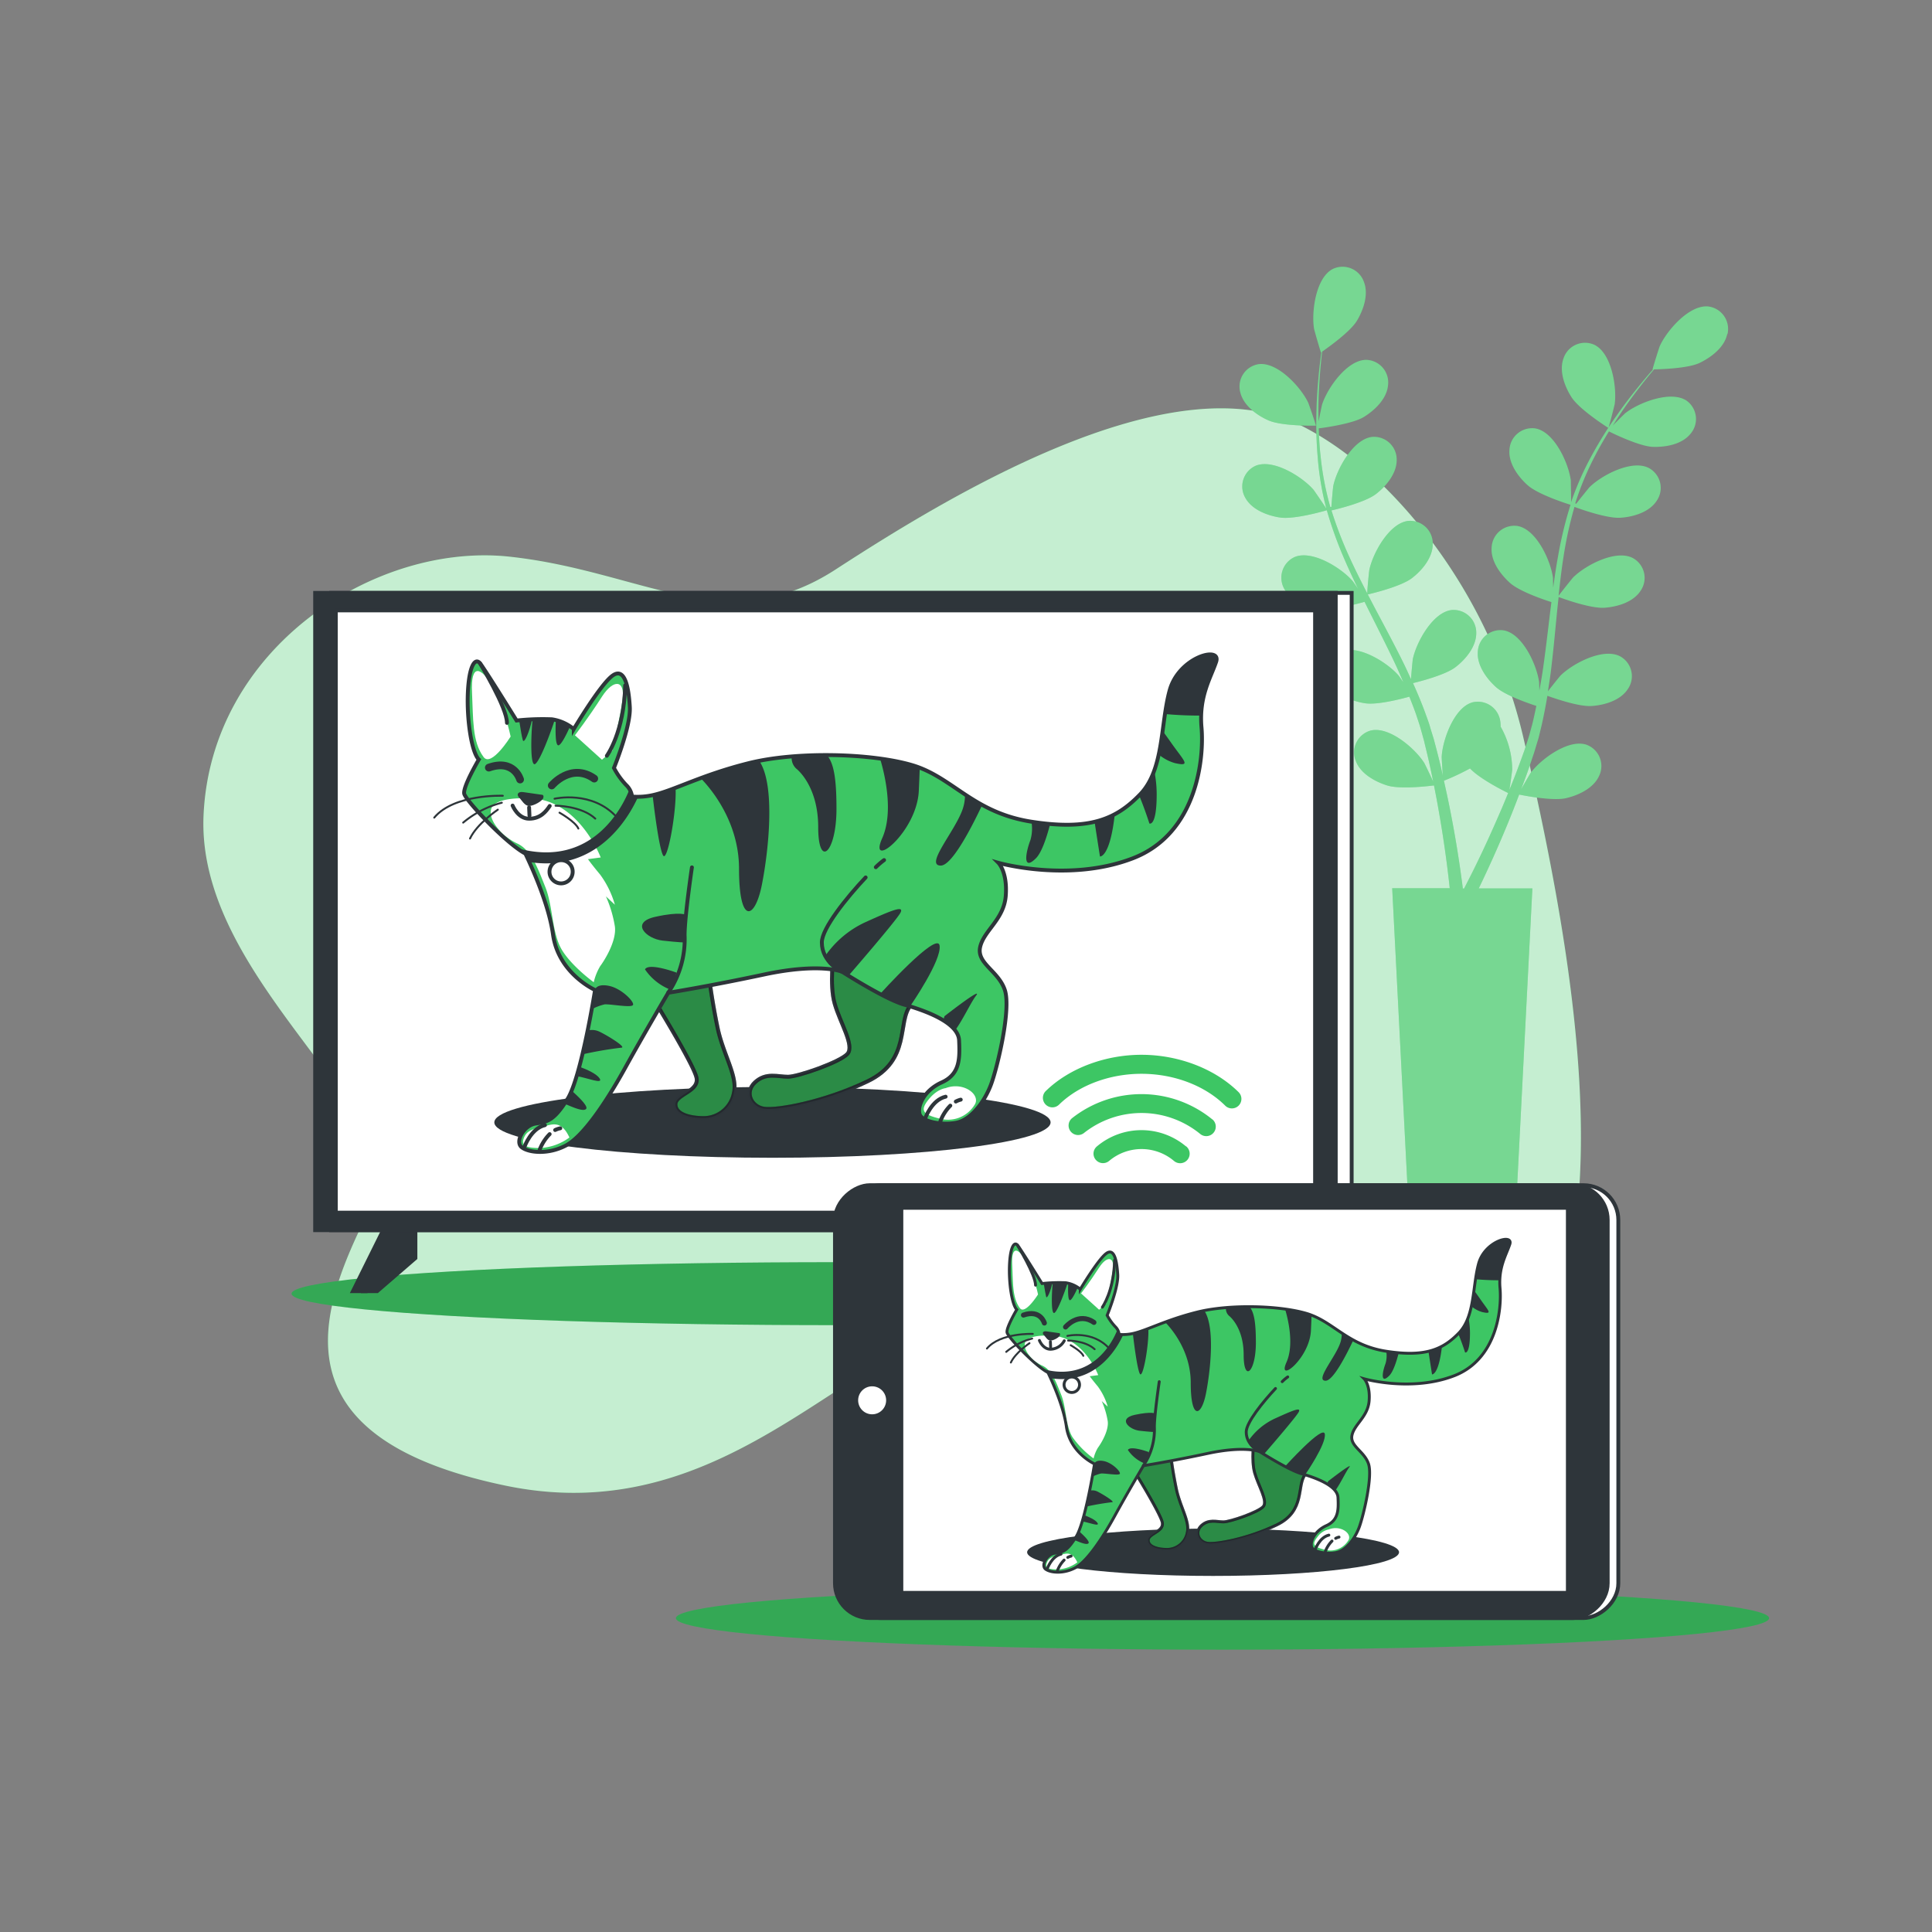 <svg xmlns="http://www.w3.org/2000/svg" viewBox="0 0 500 500"><rect x="0" y="0" width="500" height="500" fill="#808080" stroke="none"/><g id="freepik--background-simple--inject-293"><path d="M394.48,191.9a136.57,136.57,0,0,0-29.55-58.77c-7.77-9-17.23-17.47-28.21-23-33.82-17-92.13,18.86-120.46,37.25s-49.58.47-84.36-3.31S54.61,167.66,52.68,211s55.06,77.32,43.47,100.89-29,59.41,34.78,72.61,95.65-49,135.26-43.37,32.4,57.14,103.37,33C427,354.62,409.18,255.48,394.48,191.9Z" style="fill:#3DC664"></path><path d="M394.48,191.9a136.57,136.57,0,0,0-29.55-58.77c-7.77-9-17.23-17.47-28.21-23-33.82-17-92.13,18.86-120.46,37.25s-49.58.47-84.36-3.31S54.61,167.66,52.68,211s55.06,77.32,43.47,100.89-29,59.41,34.78,72.61,95.65-49,135.26-43.37,32.4,57.14,103.37,33C427,354.62,409.18,255.48,394.48,191.9Z" style="fill:#fff;opacity:0.7"></path></g><g id="freepik--shadow-1--inject-293"><ellipse cx="216.91" cy="334.8" rx="141.46" ry="8.15" style="fill:#3DC664"></ellipse><ellipse cx="216.91" cy="334.8" rx="141.46" ry="8.15" style="opacity:0.15"></ellipse></g><g id="freepik--shadow-2--inject-293"><ellipse cx="316.38" cy="418.78" rx="141.46" ry="8.15" style="fill:#3DC664"></ellipse><ellipse cx="316.38" cy="418.78" rx="141.46" ry="8.15" style="opacity:0.15"></ellipse></g><g id="freepik--Plant--inject-293"><path d="M321,101.59a5.85,5.85,0,0,1,4.7-7.34c4.9-.67,10.93,5.92,12.84,9.91.16.34,2.12,6,2,6s-8.7.19-12.25-1.36C325.34,107.51,321.85,105,321,101.59Zm126-15.12c-.72,3.42-4.14,6-7.12,7.44s-10.07,1.65-11.81,1.68c-.94,1.12-1.94,2.32-3,3.68-1.87,2.4-3.95,5.13-6,8.25-.56.83-1.12,1.74-1.68,2.62,1.25-1.28,3-3,3.18-3.17,3.46-2.75,11.76-6,15.88-3.3a5.85,5.85,0,0,1,1,8.65c-2.21,2.7-6.45,3.45-9.75,3.32s-9.9-3.27-11.31-4c-1.21,2-2.41,4-3.53,6.2a75.61,75.61,0,0,0-5.19,12.41,2,2,0,0,0,.25.13c1-1.32,3.19-4,3.4-4.25,3.13-3.12,11-7.3,15.42-5a5.86,5.86,0,0,1,2,8.49c-1.91,2.93-6,4.14-9.33,4.37-3.8.26-11.65-2.7-11.94-2.81a103.23,103.23,0,0,0-2.86,13.07c-.51,3.27-.89,6.6-1.25,9.94.69-.95,3.56-4.54,3.79-4.77,3.14-3.12,11-7.3,15.42-5a5.85,5.85,0,0,1,2,8.49c-1.91,2.93-6,4.14-9.33,4.37-3.71.26-11.24-2.54-11.87-2.78-.16,1.52-.33,3-.48,4.55-.48,5-.95,10-1.55,14.87-.22,1.7-.49,3.37-.75,5,1.07-1.39,3.07-3.88,3.26-4.07,3.14-3.12,11-7.3,15.42-5a5.85,5.85,0,0,1,2,8.49c-1.91,2.93-6,4.14-9.33,4.37s-9.69-2-11.48-2.64c-.46,2.78-1,5.52-1.62,8.2-.3,1.15-.53,2.34-.88,3.43s-.65,2.19-1,3.28c-.75,2.21-1.43,4.27-2.18,6.31-.37,1-.75,2-1.12,3,.87-1.57,2.3-4,2.45-4.24,2.63-3.56,9.79-8.89,14.48-7.31a5.86,5.86,0,0,1,3.24,8.09c-1.45,3.19-5.35,5-8.57,5.74-3.55.8-11.17-.75-12.1-.94-.92,2.44-1.85,4.81-2.75,7-2.86,7-5.5,12.68-7.4,16.65-.11.22-.21.42-.31.64h13.88l-4.79,93.46A13.35,13.35,0,0,1,378.43,336h0a13.35,13.35,0,0,1-13.34-12.67l-4.79-93.46h14.89c-.07-.65-.14-1.34-.23-2.1-.5-4.32-1.3-10.49-2.6-17.84-.36-2.12-.79-4.37-1.25-6.66-1,.12-8.66,1.09-12.13,0-3.16-1-6.91-3.07-8.11-6.35a5.86,5.86,0,0,1,3.82-7.84c4.8-1.22,11.54,4.63,13.9,8.37.15.24,1.61,3.27,2.32,4.84-.28-1.39-.56-2.77-.88-4.21-.44-2.08-1-4.26-1.49-6.37-.3-1.09-.61-2.19-.92-3.3s-.7-2.16-1.05-3.26c-.54-1.6-1.19-3.22-1.83-4.85-2.08.58-8.24,2.17-11.4,1.71s-7.29-2-9-5.05a5.85,5.85,0,0,1,2.6-8.32c4.55-1.94,12.11,2.82,15,6.17.09.1.63.87,1.26,1.79-.67-1.56-1.34-3.13-2.07-4.69-2.09-4.43-4.35-8.89-6.59-13.36-.47-.93-.92-1.86-1.39-2.8-1.75.5-8.4,2.28-11.72,1.8s-7.29-2-9-5.05a5.88,5.88,0,0,1,2.6-8.33c4.56-1.93,12.11,2.83,15,6.17.1.12.75,1,1.45,2.08-1.18-2.45-2.33-4.9-3.4-7.37a103.29,103.29,0,0,1-4.7-13c-.62.18-8.37,2.43-12.06,1.89-3.26-.48-7.29-2-9-5.05a5.87,5.87,0,0,1,2.6-8.33c4.55-1.93,12.11,2.83,15,6.17.2.24,2.5,3.59,3.27,4.81,0,0,0-.1,0-.16A75.38,75.38,0,0,1,341,118.05a103,103,0,0,1-.29-12.14c.09-3.75.4-7.19.7-10.22.18-1.64.37-3.14.56-4.54l-.09.06c-.07.05-1.73-5.73-1.8-6.1-.72-4.36.43-13.22,4.83-15.49a5.85,5.85,0,0,1,8.06,3.31c1.29,3.25-.12,7.32-1.84,10.14S343.61,90,342.17,91c-.17,1.45-.33,3-.48,4.73-.24,3-.47,6.46-.48,10.2,0,1,0,2.07.05,3.11.34-1.75.83-4.16.91-4.39,1.36-4.21,6.46-11.53,11.41-11.52a5.85,5.85,0,0,1,5.63,6.66c-.35,3.47-3.48,6.44-6.3,8.15s-10.06,2.73-11.62,2.92c.07,2.3.19,4.67.47,7.12a75.25,75.25,0,0,0,2.52,13.22l.28,0c.11-1.66.43-5.14.49-5.43.89-4.33,5.16-12.17,10.08-12.7a5.87,5.87,0,0,1,6.33,6c0,3.49-2.75,6.78-5.37,8.79-3,2.31-11.2,4.17-11.51,4.24a103.71,103.71,0,0,0,4.83,12.48c1.38,3,2.89,6,4.44,9,0-1.17.46-5.74.53-6.07.89-4.33,5.17-12.17,10.09-12.7a5.85,5.85,0,0,1,6.32,6c0,3.5-2.75,6.79-5.37,8.8-2.95,2.26-10.78,4.07-11.44,4.23.71,1.35,1.4,2.71,2.12,4.06,2.34,4.41,4.71,8.83,6.9,13.26.77,1.53,1.46,3.07,2.16,4.61.13-1.75.42-4.93.48-5.2.89-4.32,5.16-12.16,10.08-12.7a5.87,5.87,0,0,1,6.33,6c0,3.49-2.75,6.78-5.37,8.79s-9.19,3.69-11,4.13c1.15,2.57,2.24,5.15,3.18,7.74.39,1.12.85,2.24,1.16,3.34s.66,2.19,1,3.27c.6,2.26,1.16,4.36,1.66,6.47.26,1.07.48,2.08.72,3.13-.13-1.8-.3-4.64-.29-4.9.23-4.41,3.26-12.81,8-14.08a5.86,5.86,0,0,1,7.17,5,8,8,0,0,1,.08,1.29,22.8,22.8,0,0,1,3,11.07c0,.28-.46,3.62-.73,5.31.53-1.31,1.06-2.61,1.59-4,.77-2,1.53-4.09,2.27-6.14.35-1.07.7-2.15,1.05-3.25s.61-2.19.93-3.3c.42-1.64.78-3.35,1.14-5.05-2.06-.67-8.07-2.74-10.45-4.87s-5-5.68-4.7-9.17a5.85,5.85,0,0,1,6.75-5.5c4.87.89,8.54,9,9.11,13.41,0,.15.05,1.08.06,2.2.3-1.68.61-3.35.86-5.06.71-4.85,1.28-9.81,1.88-14.77.12-1,.26-2.07.39-3.11-1.74-.55-8.27-2.73-10.77-5s-5-5.69-4.7-9.17a5.86,5.86,0,0,1,6.76-5.51c4.86.9,8.54,9,9.11,13.42,0,.16,0,1.28.06,2.53.36-2.69.75-5.37,1.23-8a104.37,104.37,0,0,1,3.25-13.45c-.61-.19-8.32-2.59-11.1-5.07-2.46-2.2-5-5.68-4.7-9.17a5.87,5.87,0,0,1,6.76-5.51c4.87.9,8.54,9,9.11,13.42,0,.31.1,4.37.08,5.82a.94.94,0,0,1,0-.16,77.25,77.25,0,0,1,5.52-12.41,103.14,103.14,0,0,1,6.45-10.28c2.15-3.09,4.3-5.78,6.22-8.14,1.06-1.27,2-2.42,3-3.48h-.11c-.09,0,1.71-5.74,1.87-6.09,1.8-4,7.64-10.78,12.57-10.25A5.85,5.85,0,0,1,447.07,86.47ZM390.31,205.23c-.84-.4-7.33-3.62-9.87-6.36a62.72,62.72,0,0,1-6.76,3.18c.57,2.55,1.11,5,1.57,7.38,1.47,7.39,2.41,13.6,3,18,.13.93.24,1.76.33,2.52h.33L380,227.8c2-3.88,4.7-9.47,7.67-16.32C388.55,209.51,389.43,207.41,390.31,205.23Zm25.93-94.49c.08.05,1.58-5.77,1.64-6.15.61-4.38-.79-13.19-5.25-15.35a5.86,5.86,0,0,0-8,3.53c-1.19,3.29.32,7.31,2.12,10.09C408.88,106.11,416.24,110.74,416.24,110.74Z" style="fill:#3DC664"></path><path d="M321,101.59a5.85,5.85,0,0,1,4.7-7.34c4.9-.67,10.93,5.92,12.84,9.91.16.34,2.12,6,2,6s-8.7.19-12.25-1.36C325.34,107.51,321.85,105,321,101.59Zm126-15.12c-.72,3.42-4.14,6-7.12,7.44s-10.07,1.65-11.81,1.68c-.94,1.12-1.94,2.32-3,3.68-1.87,2.4-3.95,5.13-6,8.25-.56.83-1.12,1.74-1.68,2.62,1.25-1.28,3-3,3.18-3.17,3.46-2.75,11.76-6,15.88-3.3a5.85,5.85,0,0,1,1,8.65c-2.21,2.7-6.45,3.45-9.75,3.32s-9.9-3.27-11.31-4c-1.21,2-2.41,4-3.53,6.2a75.61,75.61,0,0,0-5.19,12.41,2,2,0,0,0,.25.13c1-1.32,3.19-4,3.4-4.25,3.13-3.12,11-7.3,15.42-5a5.86,5.86,0,0,1,2,8.49c-1.91,2.93-6,4.14-9.33,4.37-3.8.26-11.65-2.7-11.94-2.81a103.23,103.23,0,0,0-2.86,13.07c-.51,3.27-.89,6.6-1.25,9.94.69-.95,3.56-4.54,3.79-4.77,3.14-3.12,11-7.3,15.42-5a5.85,5.85,0,0,1,2,8.49c-1.91,2.93-6,4.14-9.33,4.37-3.71.26-11.24-2.54-11.87-2.78-.16,1.52-.33,3-.48,4.55-.48,5-.95,10-1.55,14.87-.22,1.7-.49,3.37-.75,5,1.07-1.39,3.07-3.88,3.26-4.07,3.14-3.12,11-7.3,15.42-5a5.85,5.85,0,0,1,2,8.49c-1.91,2.93-6,4.14-9.33,4.37s-9.69-2-11.48-2.64c-.46,2.78-1,5.52-1.62,8.2-.3,1.15-.53,2.34-.88,3.43s-.65,2.19-1,3.28c-.75,2.21-1.43,4.27-2.18,6.31-.37,1-.75,2-1.12,3,.87-1.57,2.3-4,2.45-4.24,2.63-3.56,9.79-8.89,14.48-7.31a5.86,5.86,0,0,1,3.24,8.09c-1.45,3.19-5.35,5-8.57,5.74-3.55.8-11.17-.75-12.1-.94-.92,2.44-1.85,4.81-2.75,7-2.86,7-5.5,12.68-7.4,16.65-.11.22-.21.42-.31.64h13.88l-4.79,93.46A13.35,13.35,0,0,1,378.43,336h0a13.35,13.35,0,0,1-13.34-12.67l-4.79-93.46h14.89c-.07-.65-.14-1.34-.23-2.1-.5-4.32-1.3-10.49-2.6-17.84-.36-2.12-.79-4.37-1.25-6.66-1,.12-8.66,1.09-12.13,0-3.16-1-6.91-3.07-8.11-6.35a5.86,5.86,0,0,1,3.82-7.84c4.8-1.22,11.54,4.63,13.9,8.37.15.24,1.61,3.27,2.32,4.84-.28-1.39-.56-2.77-.88-4.21-.44-2.08-1-4.26-1.49-6.37-.3-1.09-.61-2.19-.92-3.3s-.7-2.16-1.05-3.26c-.54-1.6-1.19-3.22-1.83-4.85-2.08.58-8.24,2.17-11.4,1.71s-7.29-2-9-5.05a5.85,5.85,0,0,1,2.6-8.32c4.55-1.94,12.11,2.82,15,6.17.09.1.63.87,1.26,1.79-.67-1.56-1.34-3.13-2.07-4.69-2.09-4.43-4.35-8.89-6.59-13.36-.47-.93-.92-1.86-1.39-2.8-1.75.5-8.4,2.28-11.72,1.8s-7.29-2-9-5.05a5.88,5.88,0,0,1,2.6-8.33c4.56-1.93,12.11,2.83,15,6.17.1.12.75,1,1.45,2.08-1.18-2.45-2.33-4.9-3.4-7.37a103.29,103.29,0,0,1-4.7-13c-.62.18-8.37,2.43-12.06,1.89-3.26-.48-7.29-2-9-5.05a5.87,5.87,0,0,1,2.6-8.33c4.55-1.93,12.11,2.83,15,6.17.2.24,2.5,3.59,3.27,4.81,0,0,0-.1,0-.16A75.38,75.38,0,0,1,341,118.05a103,103,0,0,1-.29-12.14c.09-3.75.4-7.19.7-10.22.18-1.64.37-3.14.56-4.54l-.09.06c-.07.05-1.73-5.73-1.8-6.1-.72-4.36.43-13.22,4.83-15.49a5.85,5.85,0,0,1,8.06,3.31c1.29,3.25-.12,7.32-1.84,10.14S343.61,90,342.17,91c-.17,1.45-.33,3-.48,4.73-.24,3-.47,6.46-.48,10.2,0,1,0,2.07.05,3.11.34-1.75.83-4.16.91-4.39,1.36-4.21,6.46-11.53,11.41-11.52a5.85,5.85,0,0,1,5.63,6.66c-.35,3.47-3.48,6.44-6.3,8.15s-10.06,2.73-11.62,2.92c.07,2.3.19,4.67.47,7.12a75.25,75.25,0,0,0,2.52,13.22l.28,0c.11-1.66.43-5.14.49-5.43.89-4.33,5.16-12.17,10.08-12.7a5.87,5.87,0,0,1,6.33,6c0,3.49-2.75,6.78-5.37,8.79-3,2.31-11.2,4.17-11.51,4.24a103.71,103.71,0,0,0,4.83,12.48c1.38,3,2.89,6,4.44,9,0-1.17.46-5.74.53-6.07.89-4.33,5.17-12.17,10.09-12.7a5.85,5.85,0,0,1,6.32,6c0,3.5-2.75,6.79-5.37,8.8-2.95,2.26-10.78,4.07-11.44,4.23.71,1.35,1.4,2.71,2.12,4.06,2.34,4.41,4.71,8.83,6.9,13.26.77,1.53,1.46,3.07,2.16,4.61.13-1.75.42-4.93.48-5.2.89-4.32,5.16-12.16,10.08-12.7a5.87,5.87,0,0,1,6.33,6c0,3.49-2.75,6.78-5.37,8.79s-9.19,3.69-11,4.13c1.15,2.57,2.24,5.15,3.18,7.74.39,1.12.85,2.24,1.16,3.34s.66,2.19,1,3.27c.6,2.26,1.16,4.36,1.66,6.47.26,1.07.48,2.08.72,3.13-.13-1.8-.3-4.64-.29-4.9.23-4.41,3.26-12.81,8-14.08a5.86,5.86,0,0,1,7.17,5,8,8,0,0,1,.08,1.29,22.8,22.8,0,0,1,3,11.07c0,.28-.46,3.62-.73,5.31.53-1.31,1.06-2.61,1.59-4,.77-2,1.53-4.09,2.27-6.14.35-1.07.7-2.15,1.05-3.25s.61-2.19.93-3.3c.42-1.64.78-3.35,1.14-5.05-2.06-.67-8.07-2.74-10.45-4.87s-5-5.68-4.7-9.17a5.85,5.85,0,0,1,6.75-5.5c4.87.89,8.54,9,9.11,13.41,0,.15.05,1.08.06,2.2.3-1.68.61-3.35.86-5.06.71-4.85,1.28-9.81,1.88-14.77.12-1,.26-2.07.39-3.11-1.74-.55-8.27-2.73-10.77-5s-5-5.69-4.7-9.17a5.86,5.86,0,0,1,6.76-5.51c4.86.9,8.54,9,9.11,13.42,0,.16,0,1.28.06,2.53.36-2.69.75-5.37,1.23-8a104.37,104.37,0,0,1,3.25-13.45c-.61-.19-8.32-2.59-11.1-5.07-2.46-2.2-5-5.68-4.7-9.17a5.87,5.87,0,0,1,6.76-5.51c4.87.9,8.54,9,9.11,13.42,0,.31.1,4.37.08,5.82a.94.94,0,0,1,0-.16,77.25,77.25,0,0,1,5.52-12.41,103.14,103.14,0,0,1,6.45-10.28c2.15-3.09,4.3-5.78,6.22-8.14,1.06-1.27,2-2.42,3-3.48h-.11c-.09,0,1.71-5.74,1.87-6.09,1.8-4,7.64-10.78,12.57-10.25A5.85,5.85,0,0,1,447.07,86.47ZM390.31,205.23c-.84-.4-7.33-3.62-9.87-6.36a62.72,62.72,0,0,1-6.76,3.18c.57,2.55,1.11,5,1.57,7.38,1.47,7.39,2.41,13.6,3,18,.13.93.24,1.76.33,2.52h.33L380,227.8c2-3.88,4.7-9.47,7.67-16.32C388.55,209.51,389.43,207.41,390.31,205.23Zm25.93-94.49c.08.05,1.58-5.77,1.64-6.15.61-4.38-.79-13.19-5.25-15.35a5.86,5.86,0,0,0-8,3.53c-1.19,3.29.32,7.31,2.12,10.09C408.88,106.11,416.24,110.74,416.24,110.74Z" style="fill:#fff;opacity:0.3"></path></g><g id="freepik--device-1--inject-293"><polygon points="107.51 312.54 104.88 312.54 94.18 334.15 97.61 334.15 107.51 325.59 107.51 312.54" style="fill:#2e353a;stroke:#2e353a;stroke-miterlimit:10"></polygon><polygon points="94.78 334.15 91.35 334.15 102.06 312.54 105.49 312.54 94.78 334.15" style="fill:#2e353a;stroke:#2e353a;stroke-miterlimit:10"></polygon><polygon points="320.19 312.54 322.82 312.54 333.52 334.15 330.09 334.15 320.19 325.59 320.19 312.54" style="fill:#2e353a;stroke:#2e353a;stroke-miterlimit:10"></polygon><polygon points="332.92 334.15 336.35 334.15 325.64 312.54 322.21 312.54 332.92 334.15" style="fill:#2e353a;stroke:#2e353a;stroke-miterlimit:10"></polygon><rect x="85.68" y="153.44" width="264.13" height="164.93" style="fill:#fff;stroke:#2e353a;stroke-miterlimit:10"></rect><rect x="81.56" y="153.44" width="264.13" height="164.93" style="fill:#2e353a;stroke:#2e353a;stroke-miterlimit:10"></rect><rect x="86.91" y="157.97" width="253.43" height="155.86" style="fill:#fff;stroke:#2e353a;stroke-miterlimit:10"></rect></g><g id="freepik--cat-1--inject-293"><ellipse cx="199.91" cy="290.47" rx="71.98" ry="9.16" style="fill:#2e353a"></ellipse><path d="M168.42,257.4s11.13,18,11.84,21.54-5.45,4.27-5.45,6.87,3.79,3.55,7.34,3.55a8,8,0,0,0,7.81-6.63c.95-4.26-2.84-9.94-4.26-16.81s-2.13-12.55-2.13-12.55S171.26,251.48,168.42,257.4Z" style="fill:#3DC664;stroke:#2e353a;stroke-miterlimit:10"></path><path d="M168.42,257.4s11.13,18,11.84,21.54-5.45,4.27-5.45,6.87,3.79,3.55,7.34,3.55a8,8,0,0,0,7.81-6.63c.95-4.26-2.84-9.94-4.26-16.81s-2.13-12.55-2.13-12.55S171.26,251.48,168.42,257.4Z" style="stroke:#2e353a;stroke-miterlimit:10;opacity:0.3"></path><path d="M215.77,246.74s-1.18,8,.24,13,5.21,10.89,3.31,13-12.78,5.92-15.39,5.92-5.68-1.19-8.52,1.42-.95,6.39,2.37,6.86,15.39-1.65,26.75-7.1,7.58-15.39,11.13-19.65,4.26-4.5,4.26-4.5S223.35,244.14,215.77,246.74Z" style="fill:#3DC664;stroke:#2e353a;stroke-miterlimit:10"></path><path d="M215.77,246.74s-1.18,8,.24,13,5.21,10.89,3.31,13-12.78,5.92-15.39,5.92-5.68-1.19-8.52,1.42-.95,6.39,2.37,6.86,15.39-1.65,26.75-7.1,7.58-15.39,11.13-19.65,4.26-4.5,4.26-4.5S223.35,244.14,215.77,246.74Z" style="stroke:#2e353a;stroke-miterlimit:10;opacity:0.3"></path><path d="M302.67,178.79c-2.37,8.76-1.42,20.36-7.58,26.76s-13,9.47-28.17,7.1-20.37-11.6-31-14.68-29.83-3.55-42.15-.47-19.41,7.1-24.86,8.28a18,18,0,0,1-5.33.37,5,5,0,0,0-1.54-3,19.42,19.42,0,0,1-3.15-4.41S163.28,188,163,183s-1.26-10.4-4.42-8.19-10.08,13.87-10.08,13.87a11.49,11.49,0,0,0-5.67-2.53,62,62,0,0,0-9.14.32s-8.2-13.24-9.46-14.81-2.84.63-3.15,7.56.94,15.44,2.84,17.34c0,0-4.1,6.93-3.79,8.82.28,1.69,10.9,12.95,15.84,15.54,2.14,4.49,6.12,13.55,7.14,20.89C144.51,252,154,256.21,154,256.21s-3.56,22.5-7.11,28.18-5.21,5.92-8.28,6.39-5.45,4.74-3.56,6.16,6.87,1.89,11.37-.47,10.42-11.13,15.39-20.13,11.13-19.41,11.13-19.41,10.42-1.66,24.86-4.74,20.12-.71,20.12-.71S229,258.58,234,260s14,4.5,14.21,9.24.24,8.76-4.5,10.89-6.39,6.39-5.68,8.29,5.68,2.84,9.47,2.13,7.34-5.45,9-9.95,5.21-19.41,3.55-24.39-7.34-6.86-6.39-11.12,6.15-7.11,6.63-13.26-1.9-8.53-1.9-8.53,18.23,5.21,34.81-1.18,18.46-25.81,17.75-33.86,2.37-12.78,3.79-17S305,170,302.67,178.79Z" style="fill:#3DC664;stroke:#2e353a;stroke-miterlimit:10"></path><path d="M158.46,194.28l.34-1.48c.61-2.62,1.83-8.14,2.32-11.84.67-5-2.33-5.33-5.33-.67-3.69,5.75-7,10-7,10l7,6.33Z" style="fill:#fff"></path><path d="M135.81,206.6s-7.66-.33-8.66,2.67,3,7.32,6.66,9,5.33,6.32,7.33,11.32,1.67,12,4.33,16.32,8.19,8.29,8.19,8.29a14.62,14.62,0,0,1,1.66-4.15c1-1.33,4.31-6.46,3.81-10.28a31.43,31.43,0,0,0-2.32-7.79l2.32,2.16a24.37,24.37,0,0,0-3.81-7.79c-2.49-3-3.15-4-3.15-4l3.29-.44S149.47,205.94,135.81,206.6Z" style="fill:#fff"></path><path d="M132.15,190.62s-1.67-8-4.66-13-5.72-6.1-5.33,1.66c.33,6.66,0,12.66,3,16.65C127.16,198.62,132.15,190.62,132.15,190.62Z" style="fill:#fff"></path><path d="M157.05,195.6s4.5-6.15,4.74-18.23" style="fill:none;stroke:#2e353a;stroke-linecap:round;stroke-linejoin:round"></path><path d="M124.2,171.62s7,11.43,7,15.46" style="fill:none;stroke:#2e353a;stroke-linecap:round;stroke-linejoin:round"></path><path d="M140.13,205.67l-4.75-.68c-1.36-.19-1.75.68-1.07,1.36s1.46,2.23,2.62,2.23,3.49-1.26,3.69-2.13S140.13,205.67,140.13,205.67Z" style="fill:#2e353a"></path><line x1="136.93" y1="208.97" x2="137.03" y2="211.1" style="fill:none;stroke:#2e353a;stroke-linecap:round;stroke-linejoin:round"></line><path d="M132.66,208.48s1.36,3.4,4.27,3.4,4.37-1.84,5.34-3.3" style="fill:none;stroke:#2e353a;stroke-linecap:round;stroke-linejoin:round"></path><path d="M134.6,201.74s-1.54-5.4-8.09-3.08" style="fill:none;stroke:#2e353a;stroke-linecap:round;stroke-linejoin:round;stroke-width:2px"></path><path d="M142.79,203.28s5-6,11-1.78" style="fill:none;stroke:#2e353a;stroke-linecap:round;stroke-linejoin:round;stroke-width:2px"></path><path d="M130.13,205.94s-12.61-.51-17.75,5.66" style="fill:none;stroke:#2e353a;stroke-linecap:round;stroke-linejoin:round;stroke-width:0.5px"></path><path d="M129.87,207.74a25.67,25.67,0,0,0-10,5.15" style="fill:none;stroke:#2e353a;stroke-linecap:round;stroke-linejoin:round;stroke-width:0.5px"></path><path d="M128.84,209.54s-5.4,3.61-7.2,7.47" style="fill:none;stroke:#2e353a;stroke-linecap:round;stroke-linejoin:round;stroke-width:0.5px"></path><path d="M143.51,206.71s9.78-2.31,16.21,4.89" style="fill:none;stroke:#2e353a;stroke-linecap:round;stroke-linejoin:round;stroke-width:0.5px"></path><path d="M143.77,208.51s6.69,0,10.29,3.35" style="fill:none;stroke:#2e353a;stroke-linecap:round;stroke-linejoin:round;stroke-width:0.5px"></path><path d="M144.8,210.32s4.11,2.31,4.88,4.11" style="fill:none;stroke:#2e353a;stroke-linecap:round;stroke-linejoin:round;stroke-width:0.5px"></path><path d="M147.36,294.38a13.89,13.89,0,0,1-7.65,2.73c-4.19,0-4.92-.91-4-2.91S139,292,141,291.46,145.36,290,147.36,294.38Z" style="fill:#fff"></path><path d="M244.7,281.62s-2.18.18-4.37,2.92-1.7,3.83,2.73,4.92a8.09,8.09,0,0,0,9.12-3.46C254,283.44,249.44,279.8,244.7,281.62Z" style="fill:#fff"></path><path d="M163.56,206.15a4.48,4.48,0,0,0-.65-1.87c-1.5,3.85-9.32,20.76-29.14,15.2a16.79,16.79,0,0,0,2.17,1.4c.31.65.66,1.39,1,2.2a27.92,27.92,0,0,0,4.35.36c14.74,0,21.74-12.53,23.85-17.24C164.59,206.2,164.05,206.19,163.56,206.15Z" style="fill:#2e353a"></path><path d="M148.21,225.62a3,3,0,1,1-3-3A2.95,2.95,0,0,1,148.21,225.62Z" style="fill:#fff;stroke:#2e353a;stroke-miterlimit:10"></path><path d="M181.32,201.38c2.36,2.39,9.94,11.05,9.94,23.46,0,14.69,4.13,13.11,5.9,4.2s3.54-25.71-.59-32l-.1-.14c-.93.18-1.85.38-2.72.6A114.77,114.77,0,0,0,181.32,201.38Z" style="fill:#2e353a"></path><path d="M204.9,195.77a3.71,3.71,0,0,0,1.17,3.15s5.68,4.26,5.68,15.15,4.73,6.63,4.73-4.74c0-7.61-.64-11.82-2.49-13.91C210.93,195.41,207.87,195.53,204.9,195.77Z" style="fill:#2e353a"></path><path d="M227.76,196.33c1.05,3.45,3.66,13.6.56,20.58-3.79,8.52,9-1.42,9.47-12.31.1-2.23.18-4.18.24-5.91-.69-.26-1.4-.51-2.13-.72A59.56,59.56,0,0,0,227.76,196.33Z" style="fill:#2e353a"></path><path d="M249.73,205.58a10.81,10.81,0,0,1-.57,3.75c-1.9,5.69-9.95,14.68-5.69,14.68,2.83,0,7.75-9.39,10.73-15.7C252.62,207.44,251.15,206.52,249.73,205.58Z" style="fill:#2e353a"></path><path d="M294.8,205.84c1.48,3.53,2.66,7.28,2.66,7.28s1.89.95,1.89-7.57a30.31,30.31,0,0,0-.64-6.14,16.8,16.8,0,0,1-3.62,6.14C295,205.65,294.89,205.74,294.8,205.84Z" style="fill:#2e353a"></path><path d="M266.94,212.65a10.67,10.67,0,0,1-.26,4.73c-1.42,3.79-1.9,8.05,1.42,4.74,1.45-1.45,2.72-5.16,3.68-8.88C270.26,213.11,268.66,212.92,266.94,212.65Z" style="fill:#2e353a"></path><path d="M302.67,178.79a51.63,51.63,0,0,0-1.17,6c2.3.21,5.32.4,8.74.4l.63,0c.19-6.22,2.65-10.26,3.87-13.94C316.16,167,305,170,302.67,178.79Z" style="fill:#2e353a"></path><path d="M303.14,192.29c-.79-1.13-1.55-2.18-2.25-3.12-.29,2.06-.6,4.11-1,6.09a11.09,11.09,0,0,0,4.22,2.24C308.35,198.44,306.46,197,303.14,192.29Z" style="fill:#2e353a"></path><path d="M283.27,212.66c.6,3.93,1.4,9,1.4,9s2.59.36,3.84-11A21.17,21.17,0,0,1,283.27,212.66Z" style="fill:#2e353a"></path><path d="M177.65,236.8s-1.42-1-8.05.47-2.37,5.69,1.9,6.16,5.7.48,5.7.48Z" style="fill:#2e353a"></path><path d="M175.05,251.7s-7.13-2.65-8.13-.83a14.19,14.19,0,0,0,6.3,5.14A9.45,9.45,0,0,0,175.05,251.7Z" style="fill:#2e353a"></path><path d="M155.15,279.05c-.75-1.13-3.24-2.27-5.24-3-.22.85-.45,1.67-.69,2.45C151.83,278.88,156.31,280.78,155.15,279.05Z" style="fill:#2e353a"></path><path d="M151.67,287c.61-.61-1.55-2.8-3.75-4.76a14.75,14.75,0,0,1-1,2.14c-.28.46-.56.87-.82,1.26C148.34,286.59,150.93,287.75,151.67,287Z" style="fill:#2e353a"></path><path d="M155.15,267a4.53,4.53,0,0,0-3.08-.3c-.41,2-.86,4.11-1.35,6.17a99,99,0,0,1,10.07-1.73C162.28,271.09,157.14,267.94,155.15,267Z" style="fill:#2e353a"></path><path d="M163.77,260.15c.67-.66-2.81-4.31-6.13-5s-3.66,1-3.66,1-.33,2.05-.87,5.05a14.55,14.55,0,0,1,3.37-1.27C158,259.82,163.11,260.82,163.77,260.15Z" style="fill:#2e353a"></path><path d="M174.83,203.86a42.34,42.34,0,0,1-5.94,1.92s1.49,13.35,2.71,15.59C172.72,223.41,175.19,209.66,174.83,203.86Z" style="fill:#2e353a"></path><path d="M137.85,186.11c-.46,4.37-.65,12.43.65,11.61s4-8.12,5.09-11.48c-.26-.05-.52-.1-.79-.13A37.06,37.06,0,0,0,137.85,186.11Z" style="fill:#2e353a"></path><path d="M144.55,192.89c.68-.11,2-2.67,3-4.93a11.79,11.79,0,0,0-3.7-1.66C143.76,188.48,143.62,193.05,144.55,192.89Z" style="fill:#2e353a"></path><path d="M135.28,191.47c.3,1.37,1.84-2.28,2.43-5.35-1.38.07-2.62.18-3.36.24C134.79,189.14,135,190.41,135.28,191.47Z" style="fill:#2e353a"></path><path d="M213.48,247.53a25.61,25.61,0,0,1,10.42-8.84c6.95-3.15,10.1-4.42,9.16-2.52s-13.26,16.1-13.26,16.1S214.27,251.16,213.48,247.53Z" style="fill:#2e353a"></path><path d="M227.69,257.32s14.84-16.42,15.47-12.63-7.5,15.55-7.5,15.55S229.58,259.21,227.69,257.32Z" style="fill:#2e353a"></path><path d="M244.42,263s-.13.46-.27,1.11a11.35,11.35,0,0,1,3,2.57c1.93-2.53,4.09-7.24,5.45-9C254.52,255.11,244.42,263,244.42,263Z" style="fill:#2e353a"></path><path d="M226.66,224.43a18.47,18.47,0,0,1,2.14-1.84" style="fill:none;stroke:#2e353a;stroke-linecap:round;stroke-linejoin:round"></path><path d="M217.9,251.48s-5.21-2.37-5.21-7.58c0-3.64,6.48-11.67,11.34-16.82" style="fill:none;stroke:#2e353a;stroke-linecap:round;stroke-linejoin:round"></path><path d="M172.92,256.93A24.56,24.56,0,0,0,177.18,242c0-4.74,1.89-17.52,1.89-17.52" style="fill:none;stroke:#2e353a;stroke-linecap:round;stroke-linejoin:round"></path><path d="M239.46,289.37s1.66-4.72,5.27-5.55" style="fill:none;stroke:#2e353a;stroke-linecap:round;stroke-linejoin:round"></path><path d="M247.36,285.08a5.47,5.47,0,0,1,1.28-.49" style="fill:none;stroke:#2e353a;stroke-linecap:round;stroke-linejoin:round"></path><path d="M243.38,290.14a11.61,11.61,0,0,1,2.56-4" style="fill:none;stroke:#2e353a;stroke-linecap:round;stroke-linejoin:round"></path><path d="M135.76,296.74s1.67-4.72,5.27-5.55" style="fill:none;stroke:#2e353a;stroke-linecap:round;stroke-linejoin:round"></path><path d="M143.67,292.45A5.31,5.31,0,0,1,145,292" style="fill:none;stroke:#2e353a;stroke-linecap:round;stroke-linejoin:round"></path><path d="M139.68,297.51a11.72,11.72,0,0,1,2.57-4" style="fill:none;stroke:#2e353a;stroke-linecap:round;stroke-linejoin:round"></path></g><g id="freepik--device-2--inject-293"><rect x="262.82" y="262.75" width="112.01" height="199.98" rx="9" transform="translate(681.57 43.91) rotate(90)" style="fill:#fff;stroke:#2e353a;stroke-miterlimit:10"></rect><rect x="260.07" y="262.75" width="112.01" height="199.98" rx="9" transform="translate(678.82 46.66) rotate(90)" style="fill:#2e353a;stroke:#2e353a;stroke-miterlimit:10"></rect><rect x="233.27" y="312.58" width="172.49" height="99.65" style="fill:#fff;stroke:#2e353a;stroke-miterlimit:10"></rect><path d="M225.71,366.52a4.12,4.12,0,1,0-4.12-4.12A4.12,4.12,0,0,0,225.71,366.52Z" style="fill:#fff;stroke:#2e353a;stroke-miterlimit:10"></path><path d="M320.55,282.65c-6-5.95-15.23-9.56-24.71-9.67s-19,3.37-25.11,9.3a2.46,2.46,0,1,0,3.42,3.53c5.2-5.05,13.29-8,21.63-7.91s16.2,3.17,21.3,8.24a2.46,2.46,0,1,0,3.47-3.49Z" style="fill:#3DC664"></path><path d="M313.75,289.7a29,29,0,0,0-36.31-.31,2.46,2.46,0,0,0,3.14,3.79,24,24,0,0,1,30,.26,2.46,2.46,0,0,0,3.2-3.74Z" style="fill:#3DC664"></path><path d="M306.91,296.66a17.91,17.91,0,0,0-23,0,2.44,2.44,0,0,0-.36,3.45,2.46,2.46,0,0,0,3.46.36,13,13,0,0,1,16.84,0,2.46,2.46,0,1,0,3.1-3.82Z" style="fill:#3DC664"></path></g><g id="freepik--cat-2--inject-293"><path d="M362.07,401.72c0,3.39-21.55,6.13-48.13,6.13s-48.12-2.74-48.12-6.13,21.54-6.12,48.12-6.12S362.07,398.34,362.07,401.72Z" style="fill:#2e353a"></path><path d="M292.89,379.62s7.44,12,7.91,14.4-3.64,2.85-3.64,4.59,2.54,2.38,4.91,2.38a5.35,5.35,0,0,0,5.22-4.44c.64-2.85-1.9-6.64-2.85-11.24s-1.42-8.39-1.42-8.39S294.79,375.66,292.89,379.62Z" style="fill:#3DC664;stroke:#2e353a;stroke-miterlimit:10;stroke-width:0.75px"></path><path d="M292.89,379.62s7.44,12,7.91,14.4-3.64,2.85-3.64,4.59,2.54,2.38,4.91,2.38a5.35,5.35,0,0,0,5.22-4.44c.64-2.85-1.9-6.64-2.85-11.24s-1.42-8.39-1.42-8.39S294.79,375.66,292.89,379.62Z" style="stroke:#2e353a;stroke-miterlimit:10;stroke-width:0.75px;opacity:0.3"></path><path d="M324.55,372.49s-.79,5.38.16,8.71,3.48,7.28,2.21,8.71-8.54,3.95-10.29,3.95-3.8-.79-5.7.95-.63,4.28,1.59,4.59,10.29-1.11,17.89-4.75,5.06-10.29,7.44-13.13,2.85-3,2.85-3S329.61,370.75,324.55,372.49Z" style="fill:#3DC664;stroke:#2e353a;stroke-miterlimit:10;stroke-width:0.75px"></path><path d="M324.55,372.49s-.79,5.38.16,8.71,3.48,7.28,2.21,8.71-8.54,3.95-10.29,3.95-3.8-.79-5.7.95-.63,4.28,1.59,4.59,10.29-1.11,17.89-4.75,5.06-10.29,7.44-13.13,2.85-3,2.85-3S329.61,370.75,324.55,372.49Z" style="stroke:#2e353a;stroke-miterlimit:10;stroke-width:0.75px;opacity:0.3"></path><path d="M382.65,327.06c-1.59,5.86-.95,13.61-5.07,17.89s-8.71,6.33-18.84,4.75-13.61-7.76-20.74-9.82-19.94-2.37-28.17-.31-13,4.74-16.62,5.54a12.43,12.43,0,0,1-3.57.24,3.33,3.33,0,0,0-1-2,13.36,13.36,0,0,1-2.11-2.95s2.95-7.17,2.74-10.54-.84-7-2.95-5.48-6.74,9.27-6.74,9.27a7.71,7.71,0,0,0-3.79-1.68,41.25,41.25,0,0,0-6.11.21s-5.48-8.85-6.33-9.91-1.89.42-2.1,5.06.63,10.33,1.89,11.59c0,0-2.74,4.64-2.52,5.9s7.28,8.66,10.59,10.39c1.43,3,4.09,9.06,4.77,14,.95,6.8,7.28,9.65,7.28,9.65s-2.37,15-4.75,18.84-3.48,4-5.54,4.28-3.64,3.16-2.37,4.11,4.59,1.27,7.6-.31,7-7.45,10.29-13.46,7.44-13,7.44-13,7-1.11,16.62-3.17,13.45-.47,13.45-.47,7.44,4.75,10.77,5.7,9.34,3,9.5,6.17.15,5.86-3,7.28-4.28,4.28-3.8,5.54,3.8,1.9,6.33,1.43,4.91-3.64,6-6.65,3.48-13,2.37-16.31-4.91-4.59-4.27-7.44,4.11-4.75,4.43-8.86-1.27-5.7-1.27-5.7,12.19,3.48,23.27-.79,12.35-17.26,11.88-22.64,1.58-8.55,2.53-11.4S384.23,321.2,382.65,327.06Z" style="fill:#3DC664;stroke:#2e353a;stroke-miterlimit:10;stroke-width:0.75px"></path><path d="M286.23,337.41s.09-.37.23-1c.4-1.75,1.22-5.44,1.55-7.91.45-3.34-1.56-3.56-3.56-.45-2.47,3.85-4.68,6.68-4.68,6.68l4.68,4.23Z" style="fill:#fff"></path><path d="M271.09,345.65s-5.12-.22-5.79,1.78,2,4.9,4.45,6,3.56,4.23,4.9,7.57,1.11,8,2.9,10.91a23.94,23.94,0,0,0,5.47,5.54,9.72,9.72,0,0,1,1.11-2.77c.67-.89,2.88-4.33,2.55-6.88a21.15,21.15,0,0,0-1.55-5.2l1.55,1.44a16.42,16.42,0,0,0-2.55-5.21c-1.66-2-2.11-2.66-2.11-2.66l2.2-.29S280.22,345.21,271.09,345.65Z" style="fill:#fff"></path><path d="M268.64,335a33.82,33.82,0,0,0-3.12-8.69c-2-3.34-3.82-4.08-3.56,1.12.22,4.45,0,8.46,2,11.13C265.31,340.32,268.64,335,268.64,335Z" style="fill:#fff"></path><path d="M285.29,338.3s3-4.12,3.17-12.19" style="fill:none;stroke:#2e353a;stroke-linecap:round;stroke-linejoin:round;stroke-width:0.75px"></path><path d="M263.32,322.26S268,329.91,268,332.6" style="fill:none;stroke:#2e353a;stroke-linecap:round;stroke-linejoin:round;stroke-width:0.75px"></path><path d="M274,345l-3.18-.45c-.91-.13-1.17.45-.72.9s1,1.5,1.76,1.5,2.33-.85,2.46-1.43S274,345,274,345Z" style="fill:#2e353a"></path><line x1="271.84" y1="347.24" x2="271.9" y2="348.66" style="fill:none;stroke:#2e353a;stroke-linecap:round;stroke-linejoin:round;stroke-width:0.75px"></line><path d="M269,346.91s.91,2.27,2.86,2.27a4.15,4.15,0,0,0,3.57-2.2" style="fill:none;stroke:#2e353a;stroke-linecap:round;stroke-linejoin:round;stroke-width:0.75px"></path><path d="M270.28,342.4s-1-3.6-5.41-2.06" style="fill:none;stroke:#2e353a;stroke-linecap:round;stroke-linejoin:round;stroke-width:1.3px"></path><path d="M275.76,343.43s3.32-4,7.35-1.19" style="fill:none;stroke:#2e353a;stroke-linecap:round;stroke-linejoin:round;stroke-width:1.3px"></path><path d="M267.29,345.21s-8.43-.34-11.87,3.79" style="fill:none;stroke:#2e353a;stroke-linecap:round;stroke-linejoin:round;stroke-width:0.5px"></path><path d="M267.12,346.42a17.13,17.13,0,0,0-6.71,3.44" style="fill:none;stroke:#2e353a;stroke-linecap:round;stroke-linejoin:round;stroke-width:0.5px"></path><path d="M266.43,347.62s-3.61,2.41-4.82,5" style="fill:none;stroke:#2e353a;stroke-linecap:round;stroke-linejoin:round;stroke-width:0.5px"></path><path d="M276.23,345.73s6.54-1.55,10.84,3.27" style="fill:none;stroke:#2e353a;stroke-linecap:round;stroke-linejoin:round;stroke-width:0.5px"></path><path d="M276.41,346.93s4.47,0,6.88,2.24" style="fill:none;stroke:#2e353a;stroke-linecap:round;stroke-linejoin:round;stroke-width:0.5px"></path><path d="M277.09,348.14s2.76,1.54,3.27,2.75" style="fill:none;stroke:#2e353a;stroke-linecap:round;stroke-linejoin:round;stroke-width:0.5px"></path><path d="M278.81,404.34a9.26,9.26,0,0,1-5.12,1.83c-2.8,0-3.29-.61-2.68-1.95s2.2-1.46,3.54-1.83S277.47,401.42,278.81,404.34Z" style="fill:#fff"></path><path d="M343.89,395.81a4.68,4.68,0,0,0-2.92,1.95c-1.47,1.83-1.14,2.56,1.83,3.29a5.4,5.4,0,0,0,6.09-2.32C350.11,397,347.06,394.59,343.89,395.81Z" style="fill:#fff"></path><path d="M289.64,345.35a2.92,2.92,0,0,0-.44-1.25c-1,2.58-6.22,13.88-19.48,10.16a10.89,10.89,0,0,0,1.46.94l.68,1.47a18.58,18.58,0,0,0,2.9.24c9.86,0,14.54-8.38,15.95-11.53A9.23,9.23,0,0,1,289.64,345.35Z" style="fill:#2e353a"></path><path d="M279.38,358.37a2,2,0,1,1-2-2A2,2,0,0,1,279.38,358.37Z" style="fill:#fff;stroke:#2e353a;stroke-miterlimit:10;stroke-width:0.75px"></path><path d="M301.52,342.16c1.57,1.6,6.64,7.39,6.64,15.69,0,9.82,2.76,8.77,3.94,2.8s2.37-17.18-.39-21.39l-.07-.09c-.62.12-1.23.25-1.81.4A75.36,75.36,0,0,0,301.52,342.16Z" style="fill:#2e353a"></path><path d="M317.28,338.41a2.48,2.48,0,0,0,.78,2.11s3.8,2.84,3.8,10.13,3.16,4.43,3.16-3.17c0-5.09-.43-7.9-1.66-9.3C321.31,338.17,319.26,338.25,317.28,338.41Z" style="fill:#2e353a"></path><path d="M332.57,338.79c.7,2.31,2.44,9.09.37,13.76-2.53,5.69,6-.95,6.33-8.24.07-1.48.12-2.79.16-3.94a15,15,0,0,0-1.43-.49A40.3,40.3,0,0,0,332.57,338.79Z" style="fill:#2e353a"></path><path d="M347.25,345a7.27,7.27,0,0,1-.38,2.51c-1.27,3.8-6.65,9.82-3.8,9.82,1.89,0,5.18-6.28,7.17-10.5C349.18,346.22,348.2,345.6,347.25,345Z" style="fill:#2e353a"></path><path d="M377.38,345.14c1,2.36,1.78,4.87,1.78,4.87s1.27.64,1.27-5.06a20.56,20.56,0,0,0-.43-4.1,11.37,11.37,0,0,1-2.42,4.1Z" style="fill:#2e353a"></path><path d="M358.76,349.7a7,7,0,0,1-.18,3.16c-.95,2.54-1.26,5.38.95,3.17,1-1,1.82-3.45,2.47-5.94C361,350,359.91,349.88,358.76,349.7Z" style="fill:#2e353a"></path><path d="M382.65,327.06a34.53,34.53,0,0,0-.79,4c1.54.14,3.56.27,5.85.27l.42,0c.13-4.16,1.77-6.86,2.59-9.32C391.67,319.14,384.23,321.2,382.65,327.06Z" style="fill:#2e353a"></path><path d="M383,336.08c-.53-.75-1-1.45-1.51-2.08-.18,1.38-.39,2.75-.68,4.07a7.51,7.51,0,0,0,2.82,1.5C386.44,340.2,385.18,339.25,383,336.08Z" style="fill:#2e353a"></path><path d="M369.68,349.7c.4,2.63.93,6,.93,6s1.73.24,2.57-7.32A14.68,14.68,0,0,1,369.68,349.7Z" style="fill:#2e353a"></path><path d="M299.06,365.84s-.95-.63-5.38.32-1.58,3.8,1.27,4.12,3.81.32,3.81.32Z" style="fill:#2e353a"></path><path d="M297.32,375.8s-4.77-1.77-5.43-.55a9.45,9.45,0,0,0,4.21,3.44A6.35,6.35,0,0,0,297.32,375.8Z" style="fill:#2e353a"></path><path d="M284,394.09c-.51-.76-2.17-1.52-3.5-2-.15.57-.31,1.12-.46,1.64C281.8,394,284.79,395.25,284,394.09Z" style="fill:#2e353a"></path><path d="M281.69,399.41c.41-.4-1-1.87-2.51-3.18a8.68,8.68,0,0,1-.7,1.43c-.19.31-.37.58-.55.85C279.46,399.13,281.19,399.91,281.69,399.41Z" style="fill:#2e353a"></path><path d="M284,386a3,3,0,0,0-2.06-.2c-.27,1.34-.58,2.75-.9,4.12a67.49,67.49,0,0,1,6.73-1.15C288.79,388.77,285.35,386.67,284,386Z" style="fill:#2e353a"></path><path d="M289.78,381.46c.45-.45-1.88-2.88-4.1-3.33s-2.45.69-2.45.69-.21,1.37-.58,3.38a9.55,9.55,0,0,1,2.26-.85C285.9,381.24,289.34,381.9,289.78,381.46Z" style="fill:#2e353a"></path><path d="M297.18,343.82a29.53,29.53,0,0,1-4,1.29s1,8.92,1.81,10.42S297.42,347.7,297.18,343.82Z" style="fill:#2e353a"></path><path d="M272.45,332c-.31,2.92-.44,8.31.44,7.77s2.65-5.43,3.4-7.68a3.23,3.23,0,0,0-.53-.08A24.2,24.2,0,0,0,272.45,332Z" style="fill:#2e353a"></path><path d="M276.93,336.49c.46-.08,1.33-1.79,2-3.3a7.62,7.62,0,0,0-2.47-1.11C276.4,333.54,276.31,336.59,276.93,336.49Z" style="fill:#2e353a"></path><path d="M270.73,335.54c.2.91,1.23-1.53,1.63-3.58-.93.05-1.76.12-2.25.16C270.41,334,270.57,334.83,270.73,335.54Z" style="fill:#2e353a"></path><path d="M323,373a17.05,17.05,0,0,1,7-5.91c4.65-2.11,6.76-3,6.12-1.69s-8.86,10.77-8.86,10.77S323.55,375.45,323,373Z" style="fill:#2e353a"></path><path d="M332.52,379.56s9.92-11,10.34-8.44-5,10.4-5,10.4S333.78,380.83,332.52,379.56Z" style="fill:#2e353a"></path><path d="M343.7,383.36s-.09.31-.18.74a7.8,7.8,0,0,1,2,1.72c1.29-1.69,2.73-4.84,3.64-6.05C350.46,378.09,343.7,383.36,343.7,383.36Z" style="fill:#2e353a"></path><path d="M331.83,357.57a10.49,10.49,0,0,1,1.43-1.22" style="fill:none;stroke:#2e353a;stroke-linecap:round;stroke-linejoin:round;stroke-width:0.75px"></path><path d="M326,375.66s-3.48-1.58-3.48-5.07c0-2.43,4.33-7.8,7.58-11.25" style="fill:none;stroke:#2e353a;stroke-linecap:round;stroke-linejoin:round;stroke-width:0.75px"></path><path d="M295.9,379.3a16.44,16.44,0,0,0,2.85-10c0-3.17,1.26-11.72,1.26-11.72" style="fill:none;stroke:#2e353a;stroke-linecap:round;stroke-linejoin:round;stroke-width:0.75px"></path><path d="M340.38,401s1.12-3.15,3.53-3.71" style="fill:none;stroke:#2e353a;stroke-linecap:round;stroke-linejoin:round;stroke-width:0.75px"></path><path d="M345.67,398.12a3.39,3.39,0,0,1,.86-.32" style="fill:none;stroke:#2e353a;stroke-linecap:round;stroke-linejoin:round;stroke-width:0.75px"></path><path d="M343,401.5a7.77,7.77,0,0,1,1.72-2.68" style="fill:none;stroke:#2e353a;stroke-linecap:round;stroke-linejoin:round;stroke-width:0.75px"></path><path d="M271.06,405.92s1.11-3.15,3.52-3.71" style="fill:none;stroke:#2e353a;stroke-linecap:round;stroke-linejoin:round;stroke-width:0.75px"></path><path d="M276.34,403.05a3.41,3.41,0,0,1,.86-.33" style="fill:none;stroke:#2e353a;stroke-linecap:round;stroke-linejoin:round;stroke-width:0.75px"></path><path d="M273.68,406.43a7.84,7.84,0,0,1,1.71-2.68" style="fill:none;stroke:#2e353a;stroke-linecap:round;stroke-linejoin:round;stroke-width:0.75px"></path></g></svg>